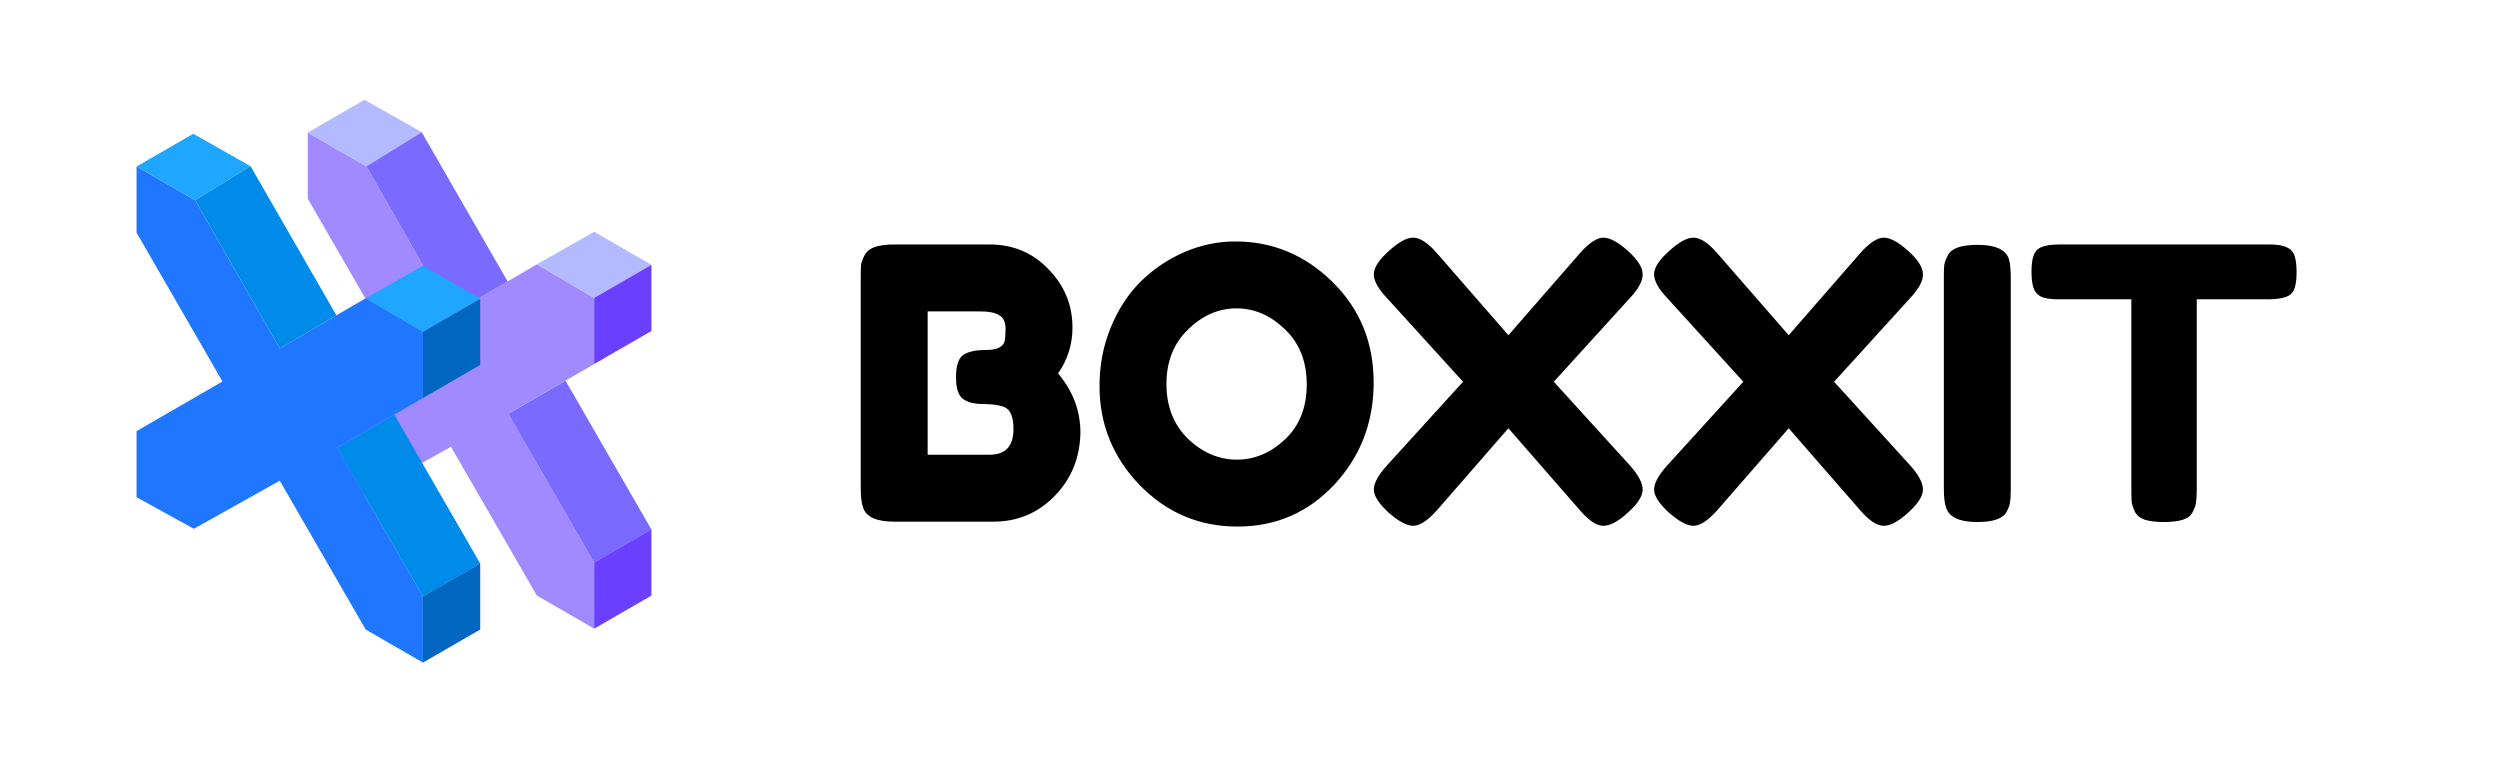 <svg width="142" height="44" viewBox="0 0 142 44" fill="none" xmlns="http://www.w3.org/2000/svg">
<path d="M17.481 7.529V11.285L22.361 19.739L17.481 22.557V26.314L20.734 28.107L25.614 25.375L30.494 33.828L33.748 35.706V31.95L28.868 23.496L33.748 20.678V16.921L30.498 15.011L25.614 17.86L20.811 9.448L17.481 7.529Z" fill="#A18AFF"/>
<path d="M32.121 21.624L28.868 23.503L33.748 31.956L37.002 30.078L32.121 21.624Z" fill="#7B6AFF"/>
<path d="M33.748 16.921L37.001 15.043L33.748 13.165L30.498 15.011L33.748 16.921Z" fill="#B4BAFF"/>
<path d="M17.515 7.509L20.704 5.668L23.954 7.509L20.811 9.448L17.481 7.529" fill="#B4BAFF"/>
<path d="M33.748 35.707L37.001 33.828V30.071L33.748 31.95V35.707Z" fill="#6A3FFF"/>
<path d="M33.748 20.678L37.001 18.8V15.043L33.748 16.921V20.678Z" fill="#6A3FFF"/>
<path d="M23.954 7.51L28.833 15.982L25.614 17.86L20.811 9.448L23.954 7.51Z" fill="#7B6AFF"/>
<path d="M7.756 9.457V13.214L12.636 21.668L7.756 24.486V28.243L11.01 30.035L15.89 27.304L20.77 35.756L24.023 37.635V33.878L19.143 25.425L24.023 22.607V18.85L20.773 16.939L15.89 19.789L11.085 11.377L7.756 9.457Z" fill="#1F77FF"/>
<path d="M22.395 23.553L19.142 25.432L24.022 33.885L27.276 32.007L22.395 23.553Z" fill="#008AE9"/>
<path d="M24.023 18.85L27.276 16.972L24.023 15.093L20.773 16.94L24.023 18.85Z" fill="#1FA6FF"/>
<path d="M7.79 9.438L10.979 7.597L14.229 9.438L11.085 11.377L7.756 9.457" fill="#1FA6FF"/>
<path d="M24.023 37.635L27.276 35.756V32L24.023 33.878V37.635Z" fill="#0066BF"/>
<path d="M24.023 22.607L27.276 20.729V16.972L24.023 18.85V22.607Z" fill="#0066BF"/>
<path d="M14.229 9.438L19.108 17.911L15.89 19.789L11.085 11.376L14.229 9.438Z" fill="#008AE9"/>
<path d="M60.1 21.21C60.945 22.212 61.368 23.337 61.368 24.582C61.339 26.014 60.845 27.217 59.886 28.191C58.941 29.15 57.788 29.63 56.428 29.63H50.779C49.776 29.63 49.189 29.358 49.017 28.814C48.931 28.57 48.889 28.198 48.889 27.697V15.776C48.889 15.432 48.896 15.182 48.91 15.024C48.939 14.867 49.01 14.681 49.125 14.466C49.325 14.079 49.884 13.886 50.8 13.886H56.213C57.53 13.886 58.633 14.344 59.521 15.26C60.451 16.191 60.917 17.308 60.917 18.611C60.917 19.556 60.645 20.423 60.1 21.21ZM57.566 24.367C57.566 24.024 57.523 23.752 57.437 23.551C57.365 23.351 57.237 23.208 57.05 23.122C56.764 23.007 56.363 22.95 55.848 22.95C55.332 22.95 54.946 22.85 54.688 22.649C54.43 22.449 54.301 22.041 54.301 21.425C54.301 20.795 54.43 20.38 54.688 20.179C54.96 19.979 55.404 19.878 56.02 19.878C56.592 19.878 56.936 19.728 57.05 19.427C57.093 19.27 57.115 19.012 57.115 18.654C57.115 18.296 56.993 18.046 56.75 17.902C56.521 17.759 56.17 17.688 55.697 17.688H52.69V25.828H56.213C57.115 25.828 57.566 25.341 57.566 24.367ZM70.163 13.714C72.282 13.714 74.122 14.48 75.683 16.012C77.244 17.544 78.024 19.449 78.024 21.726C78.024 23.988 77.28 25.921 75.791 27.525C74.301 29.114 72.469 29.909 70.292 29.909C68.115 29.909 66.261 29.122 64.729 27.546C63.211 25.971 62.452 24.096 62.452 21.919C62.452 20.73 62.667 19.621 63.096 18.59C63.526 17.544 64.099 16.671 64.815 15.969C65.531 15.268 66.354 14.716 67.285 14.315C68.216 13.914 69.175 13.714 70.163 13.714ZM66.254 21.811C66.254 23.086 66.662 24.124 67.478 24.926C68.309 25.714 69.232 26.107 70.249 26.107C71.266 26.107 72.182 25.721 72.998 24.948C73.814 24.174 74.223 23.136 74.223 21.833C74.223 20.53 73.807 19.485 72.977 18.697C72.161 17.91 71.244 17.516 70.228 17.516C69.211 17.516 68.294 17.917 67.478 18.719C66.662 19.506 66.254 20.537 66.254 21.811ZM88.256 21.683L92.573 26.43C93.06 26.974 93.303 27.432 93.303 27.804C93.303 28.177 93.024 28.613 92.466 29.114C91.922 29.616 91.456 29.866 91.07 29.866C90.697 29.866 90.261 29.58 89.76 29.007L85.678 24.325L81.597 29.007C81.082 29.58 80.638 29.866 80.266 29.866C79.908 29.866 79.442 29.616 78.87 29.114C78.311 28.599 78.032 28.162 78.032 27.804C78.032 27.446 78.282 26.988 78.784 26.43L83.101 21.683L78.784 16.936C78.282 16.406 78.032 15.955 78.032 15.583C78.032 15.21 78.311 14.774 78.87 14.272C79.428 13.757 79.893 13.499 80.266 13.499C80.652 13.499 81.096 13.786 81.597 14.358L85.678 19.041L89.76 14.358C90.275 13.786 90.712 13.499 91.07 13.499C91.442 13.499 91.907 13.75 92.466 14.251C93.024 14.752 93.303 15.196 93.303 15.583C93.303 15.969 93.06 16.42 92.573 16.936L88.256 21.683ZM104.176 21.683L108.494 26.43C108.981 26.974 109.224 27.432 109.224 27.804C109.224 28.177 108.945 28.613 108.386 29.114C107.842 29.616 107.377 29.866 106.99 29.866C106.618 29.866 106.181 29.58 105.68 29.007L101.599 24.325L97.518 29.007C97.002 29.58 96.558 29.866 96.186 29.866C95.828 29.866 95.363 29.616 94.79 29.114C94.232 28.599 93.952 28.162 93.952 27.804C93.952 27.446 94.203 26.988 94.704 26.43L99.021 21.683L94.704 16.936C94.203 16.406 93.952 15.955 93.952 15.583C93.952 15.21 94.232 14.774 94.79 14.272C95.349 13.757 95.814 13.499 96.186 13.499C96.573 13.499 97.017 13.786 97.518 14.358L101.599 19.041L105.68 14.358C106.195 13.786 106.632 13.499 106.99 13.499C107.362 13.499 107.828 13.75 108.386 14.251C108.945 14.752 109.224 15.196 109.224 15.583C109.224 15.969 108.981 16.42 108.494 16.936L104.176 21.683ZM110.41 15.797C110.41 15.468 110.417 15.225 110.431 15.067C110.46 14.895 110.532 14.702 110.646 14.487C110.847 14.101 111.405 13.907 112.321 13.907C113.324 13.907 113.918 14.172 114.104 14.702C114.176 14.945 114.212 15.318 114.212 15.819V27.761C114.212 28.105 114.197 28.355 114.169 28.513C114.154 28.671 114.09 28.857 113.975 29.071C113.775 29.458 113.216 29.651 112.3 29.651C111.298 29.651 110.711 29.379 110.539 28.835C110.453 28.606 110.41 28.241 110.41 27.74V15.797ZM116.957 13.886H128.9C129.358 13.886 129.694 13.943 129.909 14.058C130.124 14.158 130.267 14.322 130.339 14.552C130.41 14.781 130.446 15.082 130.446 15.454C130.446 15.826 130.41 16.127 130.339 16.356C130.267 16.571 130.145 16.721 129.974 16.807C129.716 16.936 129.351 17 128.878 17H124.776V27.804C124.776 28.134 124.761 28.377 124.733 28.535C124.718 28.692 124.654 28.878 124.539 29.093C124.439 29.293 124.253 29.437 123.981 29.523C123.709 29.608 123.351 29.651 122.907 29.651C122.463 29.651 122.105 29.608 121.833 29.523C121.575 29.437 121.389 29.293 121.275 29.093C121.174 28.878 121.11 28.692 121.081 28.535C121.067 28.363 121.06 28.112 121.06 27.783V17H116.936C116.478 17 116.141 16.95 115.926 16.85C115.712 16.735 115.568 16.564 115.497 16.334C115.425 16.105 115.389 15.805 115.389 15.432C115.389 15.06 115.425 14.766 115.497 14.552C115.568 14.322 115.69 14.165 115.862 14.079C116.12 13.95 116.485 13.886 116.957 13.886Z" fill="black"/>
</svg>
